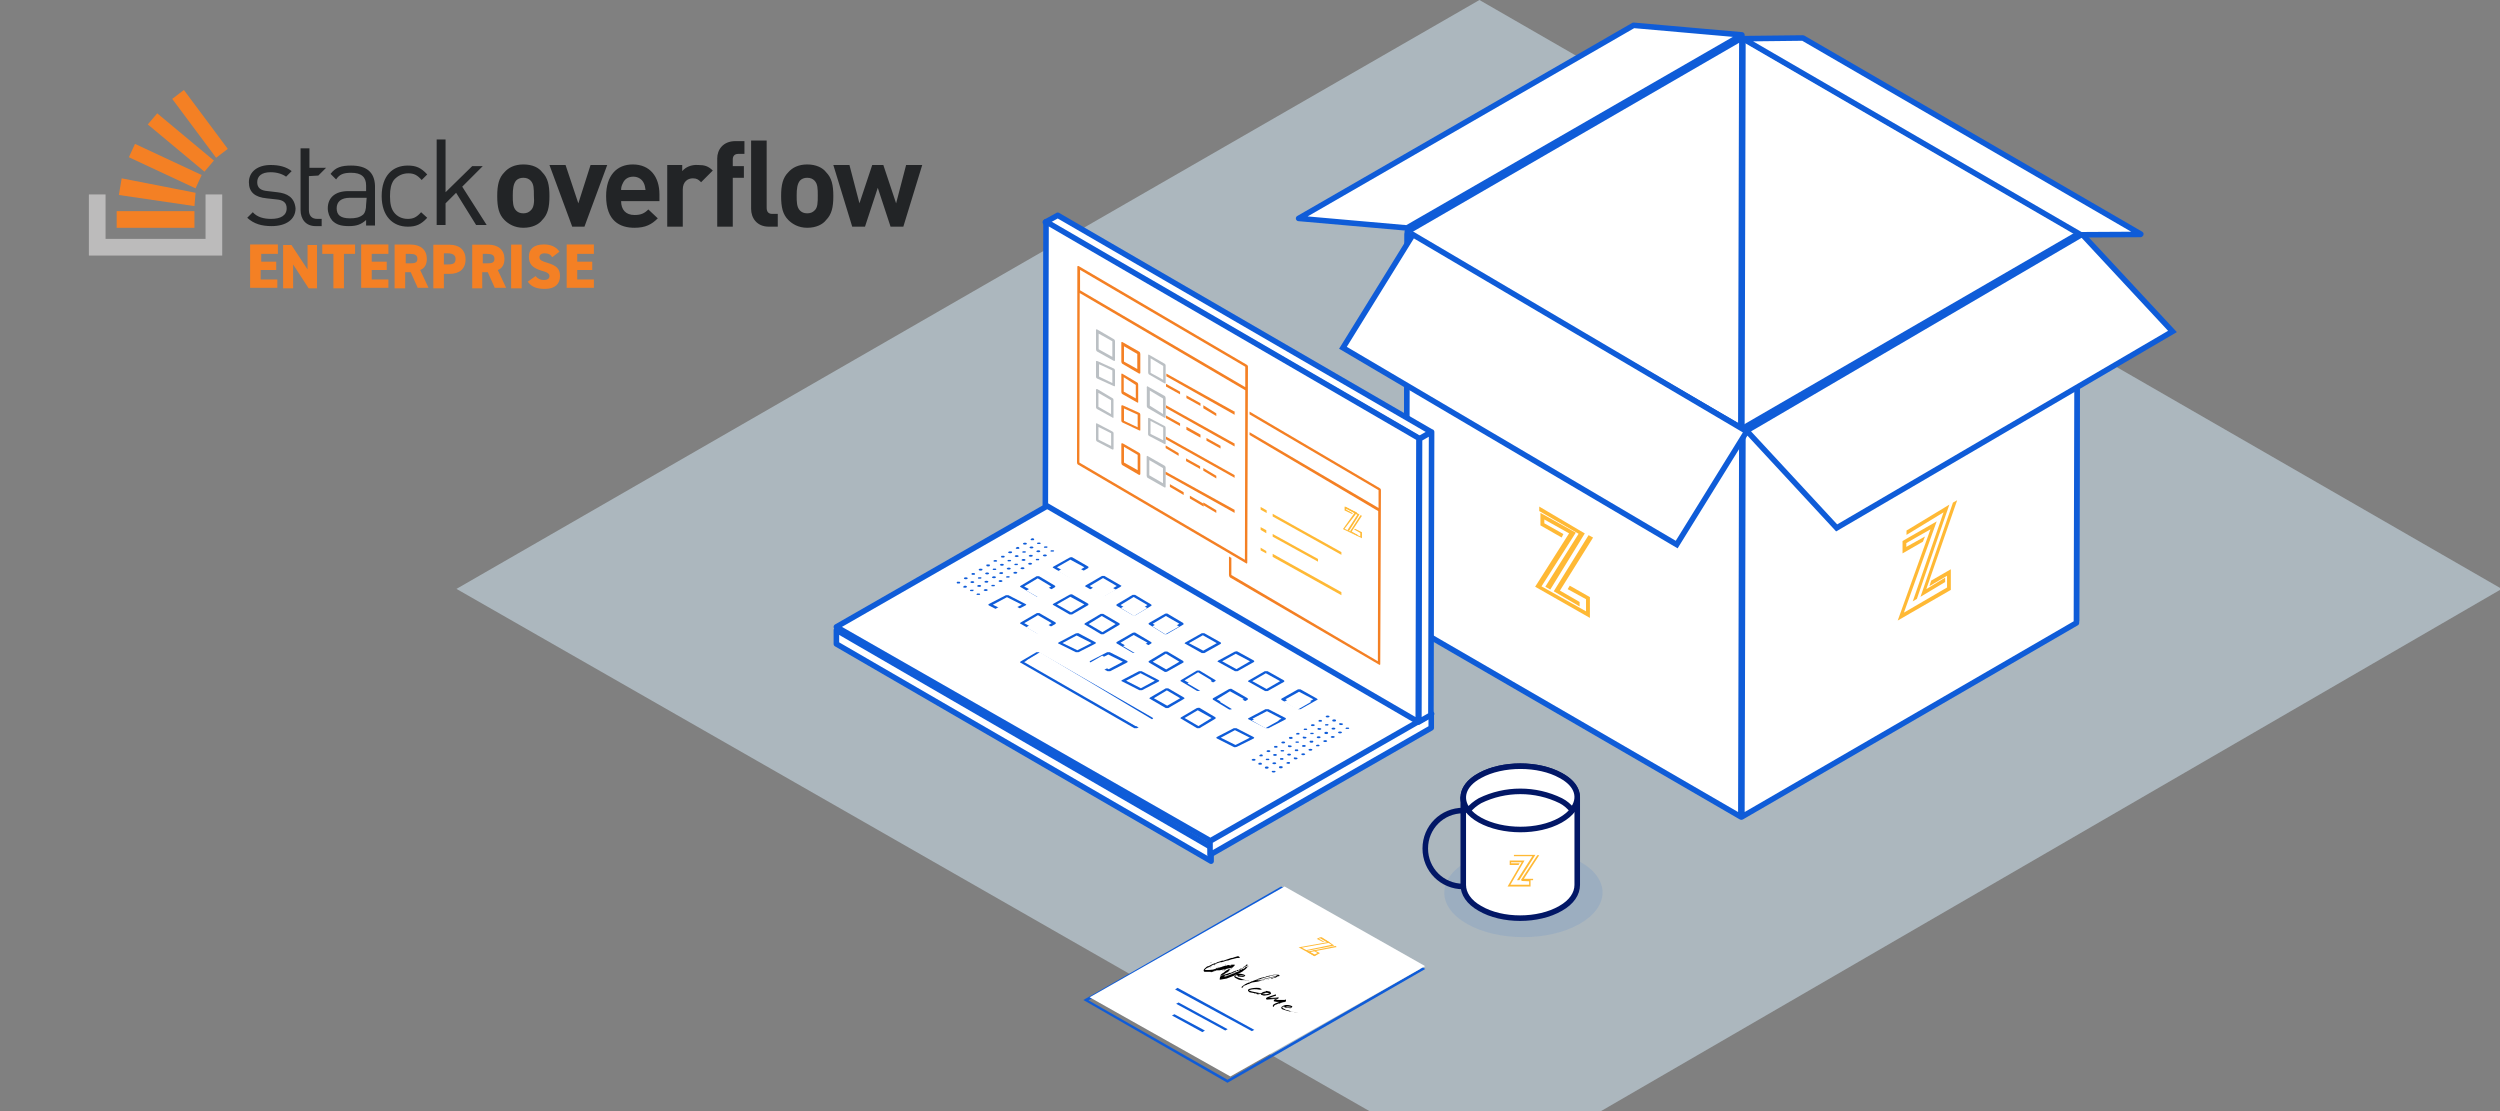 <svg xmlns="http://www.w3.org/2000/svg" width="450" height="200" viewBox="0 0 450 200">
  <rect x="0" y="0" width="450" height="200" fill="#808080" stroke="none"/>
  <g fill="none" fill-rule="evenodd">
    <g transform="translate(82.161)">
      <polygon fill="#D9EEFC" fill-rule="nonzero" points="368.151 106 185.318 212 0 106 184.137 0 368.151 106" opacity=".5"/>
      <path fill="#0F5CD8" fill-rule="nonzero" d="M182.024,155.007 C176.411,158.141 176.411,163.204 181.962,166.338 C187.513,169.472 196.556,169.472 202.107,166.338 C207.657,163.204 207.72,158.141 202.169,155.067 C196.618,151.993 187.637,151.933 182.024,155.007 Z" opacity=".1"/>
      <polygon fill="#FFF" fill-rule="nonzero" stroke="#0F5CD8" stroke-linecap="round" stroke-linejoin="round" points="291.785 41.751 291.6 111.699 231.376 76.787 231.561 6.839"/>
      <polygon fill="#FFF" fill-rule="nonzero" stroke="#0F5CD8" stroke-linecap="round" stroke-linejoin="round" points="231.376 6.839 231.19 76.828 170.968 111.699 171.154 41.71"/>
      <polygon fill="#FFF" fill-rule="nonzero" stroke="#0F5CD8" stroke-linejoin="round" points="231.376 77.084 231.191 147.032 170.968 112.12 171.153 42.172 231.376 77.084"/>
      <polygon fill="#FFF" fill-rule="nonzero" stroke="#0F5CD8" stroke-linejoin="round" points="291.785 42.172 291.598 112.12 231.376 147.032 231.563 77.084"/>
      <polygon fill="#FFF" fill-rule="nonzero" stroke="#0F5CD8" stroke-linecap="round" stroke-linejoin="round" points="231.376 6.278 171.089 41.032 151.591 39.313 211.879 4.559 231.376 6.278"/>
      <path fill="#FFF" fill-rule="nonzero" stroke="#0F5CD8" d="M308.882,59.664 L248.437,95.023 L232.24,77.531 L292.622,42.172 L308.882,59.664 Z M232.178,77.781 L219.642,98.022 L159.57,62.6 L172.168,42.235 L232.24,77.656 L232.178,77.781 Z"/>
      <path fill="#FFF" fill-rule="nonzero" stroke="#0F5CD8" stroke-linecap="round" stroke-linejoin="round" d="M303.121,42.198 L292.386,42.26 L231.578,6.963 L242.374,6.839 L303.183,42.136 L303.121,42.198 Z M135.835,152.516 L135.835,155.011 L68.387,115.91 L68.387,113.415 L135.835,152.516 Z"/>
      <path fill="#FFF" fill-rule="nonzero" stroke="#0F5CD8" stroke-linecap="round" stroke-linejoin="round" d="M175.465,128.549 L135.706,151.345 L68.387,112.839 L108.146,90.043 L175.527,128.488 L175.465,128.549 Z M175.465,128.549 L175.465,131.014 L135.644,153.871 L135.644,151.407 L175.465,128.549 Z"/>
      <path fill="#FFF" fill-rule="nonzero" stroke="#0F5CD8" stroke-linecap="round" stroke-linejoin="round" d="M173.356,78.995 L175.527,77.751 L175.403,128.692 L173.232,129.935 L173.356,78.995 Z M106,39.997 L108.233,38.753 L175.465,77.751 L173.294,78.995 L106,39.997 Z"/>
      <polygon fill="#FFF" fill-rule="nonzero" stroke="#0F5CD8" stroke-linecap="round" stroke-linejoin="round" points="173.247 78.944 173.124 129.935 106 90.884 106.124 39.892 173.247 78.882"/>
      <path fill="#F48024" fill-rule="nonzero" d="M122.892,63.296 C123.028,63.365 123.097,63.571 123.097,63.709 L123.097,67.15 C123.097,67.219 122.96,67.288 122.823,67.219 L119.883,65.498 C119.746,65.429 119.677,65.223 119.677,65.085 L119.677,61.713 C119.677,61.575 119.746,61.507 119.883,61.575 L122.892,63.296 Z M122.55,66.531 L122.55,63.709 L120.156,62.332 L120.156,65.085 L122.618,66.462 L122.55,66.531 Z"/>
      <path fill="#BBC0C4" fill-rule="nonzero" d="M127.404,65.428 C127.53,65.491 127.656,65.615 127.656,65.802 L127.656,68.921 C127.656,69.046 127.53,69.046 127.404,68.983 L124.695,67.424 C124.569,67.362 124.506,67.175 124.506,67.05 L124.506,63.931 C124.506,63.807 124.569,63.807 124.695,63.869 L127.404,65.428 Z M127.215,68.36 L127.215,65.865 L124.947,64.493 L124.947,67.112 L127.215,68.36 Z M118.079,71.665 C118.205,71.727 118.268,71.852 118.268,71.977 L118.268,75.095 C118.268,75.22 118.205,75.283 118.079,75.158 L115.37,73.661 C115.223,73.592 115.126,73.448 115.118,73.287 L115.118,70.168 C115.118,70.044 115.244,69.981 115.37,70.044 L118.079,71.665 Z M117.827,74.534 L117.827,72.039 L115.559,70.73 L115.559,73.224 L117.827,74.534 Z"/>
      <path fill="#F48024" fill-rule="nonzero" d="M122.892,74.302 C123.028,74.357 123.097,74.524 123.097,74.635 L123.097,77.413 C123.097,77.524 123.028,77.524 122.892,77.469 L119.951,76.08 C119.791,76.018 119.686,75.89 119.677,75.746 L119.677,73.079 C119.677,72.968 119.814,72.912 119.951,72.968 L122.892,74.302 Z M122.618,76.913 L122.618,74.635 L120.156,73.524 L120.156,75.746 L122.618,76.913 Z"/>
      <path fill="#BBC0C4" fill-rule="nonzero" d="M127.466,76.677 C127.593,76.734 127.656,76.905 127.656,77.02 L127.656,79.817 C127.656,79.932 127.593,79.989 127.466,79.932 L124.743,78.504 C124.595,78.441 124.498,78.309 124.49,78.162 L124.49,75.307 C124.49,75.249 124.616,75.192 124.743,75.249 L127.466,76.677 Z M127.213,79.361 L127.213,76.962 L124.933,75.763 L124.933,78.104 L127.213,79.246 L127.213,79.361 Z M118.031,77.648 C118.158,77.705 118.284,77.819 118.284,77.99 L118.284,80.788 C118.284,80.902 118.158,80.959 118.031,80.902 L115.308,79.475 C115.182,79.418 115.118,79.246 115.118,79.132 L115.118,76.277 C115.118,76.22 115.182,76.163 115.308,76.22 L118.031,77.648 Z M117.841,80.331 L117.841,77.99 L115.562,76.848 L115.562,79.132 L117.841,80.274 L117.841,80.331 Z"/>
      <path fill="#F48024" fill-rule="nonzero" d="M122.823,81.465 C122.96,81.534 123.097,81.672 123.097,81.878 L123.097,85.319 C123.097,85.457 122.96,85.526 122.823,85.457 L119.883,83.736 C119.746,83.667 119.677,83.461 119.677,83.323 L119.677,79.882 C119.677,79.813 119.814,79.745 119.951,79.813 L122.823,81.465 Z M122.618,84.769 L122.618,81.878 L120.156,80.433 L120.156,83.255 L122.618,84.631 L122.618,84.769 Z"/>
      <path fill="#BBC0C4" fill-rule="nonzero" d="M127.382,83.777 C127.519,83.846 127.656,83.982 127.656,84.187 L127.656,87.6 C127.656,87.737 127.519,87.805 127.451,87.737 L124.442,86.03 C124.305,85.962 124.237,85.757 124.237,85.62 L124.237,82.207 C124.237,82.071 124.373,82.002 124.51,82.139 L127.382,83.777 Z M127.177,86.986 L127.177,84.255 L124.715,82.822 L124.715,85.552 L127.177,86.986 Z"/>
      <path fill="#F48024" fill-rule="nonzero" d="M129.994,81.571 L129.994,82.057 L127.656,80.66 L127.656,80.174 L129.994,81.571 Z M136.774,91.897 L136.774,92.323 L134.436,90.926 L134.436,90.44 L136.774,91.837 L136.774,91.897 Z M136.774,85.641 L136.774,86.127 L134.436,84.73 L134.436,84.244 L136.774,85.641 Z M136.774,74.404 L136.774,74.89 L134.436,73.493 L134.436,72.946 L136.774,74.404 Z"/>
      <path fill="#F48024" fill-rule="nonzero" d="M142.228,65.639 C142.351,65.702 142.473,65.826 142.473,66.013 L142.351,101.252 C142.351,101.438 142.228,101.501 142.106,101.376 L111.882,83.632 C111.76,83.57 111.699,83.383 111.699,83.259 L111.76,48.02 C111.76,47.895 111.882,47.833 112.005,47.895 L142.228,65.639 Z M141.922,100.753 L141.984,70.246 L112.188,52.752 L112.127,83.259 L141.922,100.753 Z M141.984,69.686 L141.984,66.013 L112.25,48.58 L112.25,52.254 L141.984,69.686 Z"/>
      <path fill="#BBC0C4" fill-rule="nonzero" d="M118.332,66.337 C118.469,66.393 118.538,66.56 118.538,66.671 L118.538,69.448 C118.538,69.504 118.469,69.559 118.332,69.504 L115.392,68.171 C115.232,68.109 115.127,67.981 115.118,67.837 L115.118,65.06 C115.118,64.949 115.255,64.949 115.392,65.004 L118.332,66.337 Z M118.059,68.948 L118.059,66.671 L115.665,65.56 L115.665,67.782 L118.059,68.948 Z"/>
      <path fill="#F48024" fill-rule="nonzero" d="M130.899,88.596 L130.899,89.101 L128.419,87.65 L128.419,87.145 L130.899,88.596 Z M134.495,90.678 L134.495,91.183 L132.015,89.732 L132.015,89.227 L134.495,90.678 Z M122.529,68.849 C122.653,68.912 122.715,69.102 122.715,69.228 L122.715,72.382 C122.715,72.508 122.653,72.508 122.529,72.445 L119.863,70.931 C119.739,70.868 119.677,70.679 119.677,70.553 L119.677,67.398 C119.677,67.272 119.739,67.209 119.863,67.272 L122.529,68.849 Z M122.281,71.814 L122.281,69.291 L120.111,67.903 L120.111,70.49 L122.343,71.751 L122.281,71.814 Z"/>
      <path fill="#BBC0C4" fill-rule="nonzero" d="M127.452,71.255 C127.588,71.323 127.656,71.527 127.656,71.663 L127.656,75.063 C127.656,75.199 127.588,75.267 127.452,75.199 L124.536,73.499 C124.377,73.424 124.273,73.267 124.265,73.091 L124.265,69.759 C124.197,69.691 124.265,69.623 124.332,69.555 C124.4,69.487 124.468,69.555 124.536,69.623 L127.452,71.255 Z M127.181,74.519 L127.181,71.731 L124.807,70.303 L124.807,73.023 L127.181,74.519 Z"/>
      <path fill="#F48024" fill-rule="nonzero" d="M133.861,83.923 L133.861,84.414 L131.329,83.004 L131.329,82.513 L133.861,83.923 Z M130.252,76.198 L130.252,76.689 L127.719,75.279 L127.719,74.788 L130.252,76.198 Z M140.067,91.771 L140.067,92.323 L127.656,85.395 L127.656,84.904 L140.067,91.771 Z M133.925,78.222 L133.925,78.773 L131.392,77.363 L131.392,76.811 L133.925,78.222 Z M130.252,70.497 L130.252,70.987 L127.719,69.577 L127.719,69.087 L130.252,70.497 Z M140.067,85.517 L140.067,86.008 L127.719,79.08 L127.719,78.589 L140.067,85.517 Z M137.534,80.245 L137.534,80.735 L135.001,79.325 L135.001,78.835 L137.534,80.245 Z M133.925,72.581 L133.925,73.072 L131.392,71.662 L131.392,71.171 L133.925,72.581 Z M140.067,79.877 L140.067,80.367 L127.719,73.439 L127.719,72.949 L140.13,79.877 L140.067,79.877 Z M140.067,74.175 L140.067,74.666 L127.783,67.738 L127.783,67.247 L140.194,74.175 L140.067,74.175 Z"/>
      <path fill="#BBC0C4" fill-rule="nonzero" d="M118.264,61.011 C118.401,61.08 118.538,61.217 118.538,61.423 L118.538,64.854 C118.538,64.991 118.401,64.991 118.264,64.923 L115.323,63.276 C115.187,63.207 115.118,63.001 115.118,62.864 L115.118,59.433 C115.118,59.296 115.187,59.227 115.323,59.296 L118.264,61.011 Z M118.059,64.236 L118.059,61.423 L115.597,60.051 L115.597,62.864 L118.059,64.236 Z"/>
      <path fill="#FFB935" fill-rule="nonzero" d="M145.837,91.861 L145.837,92.353 L144.753,91.737 L144.753,91.244 L145.837,91.861 Z M145.773,95.434 L145.773,95.988 L144.753,95.372 L144.753,94.879 L145.773,95.434 Z M145.773,99.13 L145.773,99.623 L144.753,99.069 L144.753,98.576 L145.773,99.192 L145.773,99.13 Z M159.291,106.585 L159.291,107.14 L146.921,100.239 L146.921,99.685 L159.291,106.585 Z M155.082,100.609 L155.082,101.102 L146.921,96.604 L146.921,96.112 L155.082,100.609 Z M162.224,96.481 L160.821,95.68 L162.734,92.723 L162.989,92.846 L161.14,95.68 L162.224,96.296 L162.224,96.481 Z M160.375,95.434 L162.16,92.661 L159.992,91.429 L159.992,91.183 L162.543,92.6 L160.63,95.619 L160.375,95.434 Z M159.291,99.377 L159.291,99.87 L146.921,92.969 L146.921,92.477 L159.291,99.377 Z"/>
      <path fill="#F48024" fill-rule="nonzero" d="M166.162,87.85 C166.285,87.913 166.409,88.039 166.409,88.227 L166.285,119.527 C166.285,119.653 166.223,119.716 166.1,119.653 L139.239,103.94 C139.123,103.824 139.056,103.666 139.054,103.5 L139.054,100.169 L139.486,100.42 L139.486,103.5 L165.853,119.024 L165.915,91.998 L142.759,78.297 L142.759,77.794 L165.976,91.433 L165.976,88.227 L142.759,74.589 L142.759,74.086 L166.162,87.85 Z"/>
      <polygon fill="#FFB935" fill-rule="nonzero" points="161.577 95.299 161.726 95.172 162.989 95.805 162.989 96.882 159.57 95.235 161.651 92.323 160.165 91.563 160.165 91.753 161.354 92.386 161.205 92.513 159.867 91.879 159.867 91.183 162.097 92.259 159.867 95.172 162.692 96.565 162.692 95.932"/>
      <path fill="#FFF" fill-rule="nonzero" stroke="#021766" stroke-linecap="round" stroke-linejoin="round" d="M181.226,159.289 L181.226,143.613 L201.742,143.613 L201.742,159.289 C201.742,160.838 200.747,162.388 198.758,163.503 C194.717,165.857 188.189,165.857 184.21,163.503 C182.221,162.388 181.226,160.838 181.226,159.289 Z"/>
      <path fill="#FFF" fill-rule="nonzero" stroke="#021766" stroke-linecap="round" stroke-linejoin="round" d="M184.252,139.571 C180.217,141.78 180.217,145.423 184.252,147.632 C188.287,149.842 194.681,149.901 198.716,147.632 C202.751,145.363 202.751,141.78 198.716,139.571 C194.681,137.362 188.287,137.362 184.252,139.571 Z"/>
      <path stroke="#021766" stroke-linecap="round" stroke-linejoin="round" d="M181.226,145.892 C177.419,145.892 174.387,148.925 174.387,152.731 C174.387,156.538 177.419,159.57 181.226,159.57"/>
      <path fill="#FFF" fill-rule="nonzero" stroke="#021766" stroke-linecap="round" stroke-linejoin="round" d="M198.78,144.126 C194.22,141.884 188.792,141.884 184.232,144.126 C183.423,144.597 182.677,145.186 182.118,145.892 C180.439,143.773 181.123,141.241 184.232,139.592 C188.273,137.355 194.801,137.355 198.78,139.592 C201.889,141.241 202.511,143.714 200.832,145.834 C200.272,145.127 199.589,144.538 198.78,144.126 Z"/>
      <path fill="#FFB935" fill-rule="nonzero" d="M267.966,104.766 L263.524,107.431 L269.369,90.467 L270.129,90.043 L264.576,106.038 L267.966,103.978 L267.966,104.766 Z M262.121,108.28 L267.674,92.224 L261.011,96.283 L261.011,95.496 L268.726,90.831 L262.881,107.795 L262.18,108.219 L262.121,108.28 Z"/>
      <path fill="#FFB935" fill-rule="nonzero" d="M265.139,105.501 L265.45,104.509 L268.989,102.464 L268.989,106.183 L259.426,111.699 L265.325,95.274 L260.978,97.753 L260.978,98.435 L264.332,96.575 L263.959,97.505 L260.295,99.612 L260.295,97.381 L266.443,93.848 L260.544,110.273 L268.306,105.749 L268.306,103.641 L265.139,105.501 Z M202.169,109.158 L197.511,106.43 L203.784,96.327 L204.591,96.761 L198.629,106.306 L202.169,108.352 L202.169,109.158 Z M196.021,105.563 L201.983,96.079 L194.903,91.989 L194.903,91.183 L203.101,96.017 L196.89,106.121 L196.021,105.625 L196.021,105.563 Z"/>
      <path fill="#FFB935" fill-rule="nonzero" d="M200.015,106.047 L200.397,105.423 L204.022,107.481 L204.022,111.224 L194.165,105.61 L200.27,96.003 L195.818,93.508 L195.818,94.194 L199.252,96.128 L198.934,96.752 L195.118,94.568 L195.118,92.323 L201.478,95.878 L195.309,105.547 L203.322,110.039 L203.322,107.856 L200.015,106.047 Z M191.684,158.572 L191.812,158.322 L193.338,158.322 L193.338,159.57 L189.204,159.57 L191.748,155.203 L189.84,155.203 L189.84,155.39 L191.366,155.39 L191.176,155.702 L189.586,155.702 L189.586,154.891 L192.257,154.891 L189.713,159.258 L193.083,159.258 L193.083,158.634 L191.684,158.572 Z"/>
      <path fill="#FFB935" fill-rule="nonzero" d="M190.897,158.43 L193.66,154.117 L190.344,154.117 L190.344,153.871 L194.212,153.871 L191.311,158.43 L190.897,158.43 Z M193.798,158.43 L191.587,158.43 L194.558,153.933 L194.903,153.933 L192.14,158.184 L193.798,158.184 L193.798,158.43 Z"/>
      <path fill="#0F5CD8" fill-rule="nonzero" d="M148.443,159.57 L174.387,174.415 L138.783,194.903 L112.839,179.997 L148.443,159.57 Z M138.783,194.351 L173.458,174.415 L148.443,160.061 L113.768,180.058 L138.783,194.351 Z"/>
      <polygon fill="#FFF" fill-rule="nonzero" points="174.387 173.883 139.305 193.763 113.978 179.511 149.061 159.57 174.325 173.883 174.387 173.883"/>
      <path fill="#FFB935" fill-rule="nonzero" d="M152.731,171.055 L157.53,170.069 L155.551,168.82 L155.731,168.688 L158.01,170.201 L152.911,171.187 L152.731,171.055 Z M154.411,172.108 L153.091,171.318 L158.25,170.266 L158.43,170.464 L153.631,171.384 L154.651,172.042 L154.411,172.108 Z"/>
      <polygon fill="#FFB935" fill-rule="nonzero" points="154.089 171.008 154.345 171.008 155.433 171.558 154.473 172.108 151.591 170.52 156.714 169.604 155.433 168.871 155.241 168.993 156.266 169.543 155.946 169.543 154.857 168.993 155.497 168.688 157.29 169.665 152.168 170.581 154.473 171.802 154.985 171.558"/>
      <path fill="#000" fill-rule="nonzero" d="M142.035,174.387 L141.801,174.499 L142.035,174.387 Z M141.392,174.723 L141.333,174.723 L141.392,174.723 Z M147.938,175.732 L147.821,175.732 L147.763,175.788 L147.588,175.901 C147.412,176.013 147.237,176.069 147.003,176.069 L146.769,176.069 L146.535,176.181 L145.366,176.405 C144.66,176.614 143.937,176.764 143.204,176.854 L142.795,177.022 C142.678,177.022 142.795,177.078 142.678,177.134 L142.444,177.134 L142.444,177.19 L142.327,177.19 L142.21,177.302 L142.093,177.302 L142.035,177.358 L141.918,177.358 L141.918,177.414 L141.801,177.414 L141.684,177.47 L141.684,177.526 L141.626,177.582 L141.567,177.694 C141.45,177.694 141.567,177.75 141.45,177.806 L141.333,177.806 L141.333,177.638 C141.684,177.302 142.152,177.022 142.619,176.854 L142.736,176.854 L143.145,176.629 L143.204,176.629 L143.964,176.349 L144.022,176.349 L144.197,176.237 L144.49,176.125 L144.548,176.125 L144.84,176.013 L145.016,175.957 L145.133,175.957 C145.191,175.957 145.308,175.845 145.425,175.901 L145.6,175.845 L145.834,175.732 L147.12,175.452 L147.997,175.452 C148.114,175.508 148.172,175.62 148.172,175.676 L147.938,175.732 Z M146.886,176.069 L147.88,175.676 L147.588,175.788 L147.471,175.788 L147.237,175.845 L146.243,176.069 L145.25,176.293 L144.607,176.405 L145.659,176.125 L147.354,175.732 L147.821,175.508 L147.237,175.508 L146.711,175.62 L146.769,175.62 L146.652,175.62 L146.419,175.676 L146.419,175.732 L145.834,175.845 L145.892,175.845 L145.016,176.125 L144.548,176.293 L144.431,176.293 L144.197,176.349 L143.964,176.461 L144.548,176.349 L144.256,176.405 L144.256,176.461 L145.016,176.461 L145.483,176.349 L145.717,176.349 L145.834,176.293 L146.068,176.293 C146.126,176.293 146.243,176.293 146.36,176.181 L146.945,176.181 L146.886,176.069 Z M143.671,176.573 L143.905,176.461 L143.671,176.573 L143.438,176.685 L143.671,176.573 Z M145.133,176.013 L145.016,176.125 L145.133,176.069 L145.25,176.069 L145.074,176.069 L145.133,176.013 Z M144.373,176.293 L144.139,176.405 L144.373,176.293 Z M143.204,176.741 L143.379,176.629 L143.262,176.685 L143.204,176.741 Z M144.139,176.405 L144.022,176.461 L144.139,176.405 Z M144.84,176.181 L144.957,176.125 L144.84,176.125 L144.84,176.181 Z M145.717,175.845 L145.659,175.845 L145.717,175.845 Z M141.626,177.358 L141.742,177.358 L141.626,177.358 Z M144.548,176.181 L144.49,176.181 L144.548,176.181 Z M145.483,175.901 L145.366,175.901 L145.483,175.901 Z M143.379,176.573 L143.438,176.573 L143.379,176.573 Z M144.373,176.349 L144.373,176.405 L144.373,176.349 Z M142.093,177.134 L142.152,177.134 L142.093,177.134 Z M146.652,175.564 L146.594,175.564 L146.652,175.564 Z"/>
      <path fill="#0F5CD8" fill-rule="nonzero" d="M138.819,185.257 L138.383,185.492 L129.543,180.681 L129.979,180.446 L138.819,185.257 Z M134.648,185.55 L134.274,185.785 L128.796,182.793 L129.231,182.558 L134.71,185.492 L134.648,185.55 Z M143.613,185.374 L143.177,185.609 L129.356,178.1 L129.792,177.806 L143.613,185.374 Z"/>
      <path fill="#000" fill-rule="nonzero" d="M147.057,180.161 L147.12,180.161 L147.057,180.161 Z M148.672,181.421 C149.542,181.988 150.598,182.051 151.591,182.366 L150.784,182.177 L150.908,182.177 L150.287,182.051 L149.852,182.051 L149.79,181.988 L149.666,181.988 L148.672,181.673 C148.175,181.358 148.672,181.043 149.169,180.917 C149.604,180.854 150.039,180.917 150.411,181.106 C150.536,181.295 150.287,181.421 150.101,181.484 L149.169,181.358 C149.045,181.358 148.983,181.232 149.045,181.169 L148.672,181.232 L148.672,181.421 Z M149.604,181.862 C149.44,181.793 149.275,181.73 149.107,181.673 L149.169,181.736 L149.604,181.862 Z M149.418,181.232 L149.231,181.232 C149.604,181.358 149.977,181.358 150.349,181.295 C150.039,181.169 149.728,181.169 149.418,181.169 L149.418,181.232 Z M145.753,178.901 L145.567,178.901 L145.567,178.964 L145.381,178.964 L144.759,178.901 L144.263,178.838 L144.014,178.838 L144.511,178.838 L144.263,178.838 L144.573,178.964 L144.076,178.964 L144.076,178.901 L143.952,178.838 L143.331,178.712 L142.958,178.649 L142.71,178.586 L142.586,178.46 C142.399,178.334 142.461,178.145 142.648,178.019 C143.269,177.83 143.89,177.767 144.511,177.83 L144.759,177.956 L144.822,177.956 L144.946,178.145 L144.511,178.145 L144.573,178.145 C143.952,178.019 143.331,178.019 142.71,178.208 L142.71,178.334 L142.834,178.334 L143.145,178.46 C144.014,178.649 144.884,178.838 145.753,178.901 Z M143.331,178.712 L143.828,178.838 L143.331,178.712 Z M144.635,178.838 L144.946,178.838 L144.822,178.838 C144.822,178.901 144.697,178.838 144.697,178.838 L144.635,178.838 Z M143.579,178.838 L143.766,178.901 L143.579,178.901 L143.579,178.838 Z"/>
      <path fill="#000" fill-rule="nonzero" d="M146.651,178.826 C146.403,179.15 145.784,179.15 145.351,179.215 L144.918,179.085 L144.794,179.02 C144.794,178.761 145.103,178.566 145.413,178.501 L145.66,178.501 L145.66,178.372 L145.846,178.372 L146.465,178.501 L146.651,178.826 Z M145.165,178.956 C145.599,179.02 146.032,178.956 146.403,178.761 L146.217,178.761 C145.846,178.631 145.413,178.696 145.042,178.891 L145.165,178.956 Z M149.312,180.253 L149.002,180.383 L148.879,180.383 L148.631,180.447 L148.445,180.512 L148.322,180.512 L148.26,180.642 L147.95,180.642 L147.517,180.837 L147.393,180.837 C147.393,180.966 147.208,180.966 147.146,181.031 L147.146,181.096 C147.146,181.161 147.084,181.161 147.146,181.226 L147.022,181.226 C146.898,181.161 146.96,181.031 146.96,180.966 C147.084,180.642 147.765,180.512 148.136,180.318 C147.826,180.383 147.517,180.318 147.208,180.253 L147.084,180.188 L147.146,180.058 C147.146,179.928 147.331,179.864 147.517,179.799 L145.846,179.928 C145.413,179.604 146.217,179.41 146.589,179.28 L147.393,179.02 L147.517,179.02 L147.517,179.215 L146.279,179.604 L146.898,179.604 L147.517,179.539 L148.012,179.539 L148.012,179.669 L147.888,179.734 L147.703,179.864 L147.393,179.993 L149.064,179.993 L149.188,179.928 L149.312,179.928 L149.312,180.253 Z M147.641,179.604 L147.765,179.604 L147.269,179.604 L146.465,179.669 L147.703,179.669 L147.641,179.604 Z M148.755,180.123 L148.94,180.123 L147.765,180.123 L148.569,180.123 L148.569,179.993 L148.755,179.993 L148.755,180.123 Z M147.517,180.058 L147.641,180.058 L147.455,180.058 L147.517,180.058 Z M148.383,180.188 L148.26,180.188 L148.383,180.188 Z M140.214,175.777 C141.081,176.166 141.947,176.426 142.875,176.62 L142.38,176.555 L142.504,176.555 L141.885,176.426 L141.204,176.426 C140.833,176.361 140.524,176.231 140.214,176.037 C139.719,175.712 140.214,175.388 140.709,175.258 C141.143,175.258 141.576,175.323 141.947,175.518 C142.071,175.647 141.823,175.777 141.576,175.842 L140.709,175.777 C140.586,175.647 140.524,175.582 140.586,175.518 L140.214,175.582 L140.214,175.777 Z M141.143,176.231 C140.98,176.161 140.814,176.096 140.647,176.037 L140.709,176.037 L141.143,176.231 Z M140.957,175.582 L140.771,175.582 C141.143,175.712 141.514,175.712 141.885,175.582 L140.957,175.582 Z M139.657,175.064 L139.533,175.064 L139.657,175.064 Z M140.09,174.869 L140.214,174.869 L140.09,174.869 Z M141.266,174.026 L141.328,174.026 L141.266,174.026 Z M137.862,173.766 L137.801,173.766 L137.862,173.766 Z M137.491,173.831 L137.553,173.831 L137.491,173.831 Z M136.687,174.091 L136.625,174.091 L136.687,174.091 Z M136.748,174.091 L136.687,174.091 L136.748,174.091 Z M136.872,174.091 L136.748,174.091 L136.872,174.091 Z M136.996,173.961 L136.872,173.961 L136.996,173.961 L137.12,173.896 L137.058,173.896 L136.996,173.961 Z M136.501,174.091 L136.625,174.091 L136.501,174.091 Z M137.305,173.896 L137.367,173.896 L137.305,173.896 Z M135.634,173.377 L136.006,173.247 C135.882,173.247 135.758,173.247 135.634,173.377 Z M138.543,173.572 L138.481,173.572 L138.543,173.572 Z M138.481,173.572 L138.419,173.572 L138.791,173.572 L138.481,173.572 Z M138.419,173.572 L138.481,173.637 L138.234,173.637 L138.358,173.637 L138.419,173.572 Z M138.915,173.572 L138.791,173.572 L138.915,173.572 Z M139.781,175.064 L139.781,174.999 L139.781,175.064 Z M136.872,174.091 L136.81,174.091 L136.872,174.091 Z M136.563,174.22 L136.439,174.22 L136.563,174.22 Z M138.11,174.609 L137.801,174.804 L137.924,174.674 L138.048,174.674 C138.172,174.674 138.172,174.48 138.296,174.48 L138.667,174.285 C138.667,174.285 138.481,174.285 138.481,174.415 C138.481,174.545 138.419,174.48 138.358,174.545 L138.234,174.609 L138.172,174.739 L138.11,174.609 Z M140.895,174.22 L140.957,174.22 L140.895,174.22 Z M142.442,176.62 L142.504,176.62 L142.442,176.62 Z"/>
      <path fill="#000" fill-rule="nonzero" d="M141.642,174.728 C141.582,174.856 141.343,174.92 141.283,174.984 L140.804,175.239 L140.325,175.431 L140.265,175.431 C140.145,175.431 140.026,175.623 139.966,175.623 L138.649,176.134 L137.571,176.326 L137.392,176.326 L137.392,176.198 C137.392,176.006 137.451,175.814 137.571,175.687 L137.751,175.495 L137.93,175.431 L138.05,175.303 L137.871,175.495 C137.871,175.495 137.631,175.623 137.691,175.687 L137.631,175.687 L137.99,175.495 L138.349,175.239 L138.649,175.048 C138.709,175.048 138.888,174.984 138.828,174.92 C138.948,174.92 138.948,174.792 139.008,174.856 L139.008,174.728 L139.307,174.536 L139.188,174.536 L139.188,174.6 L138.888,174.6 L138.888,174.728 C139.068,174.536 139.247,174.472 139.487,174.344 L139.726,174.153 L137.332,174.664 L136.793,174.664 L136.194,174.92 L134.638,174.92 C134.518,174.856 134.458,174.728 134.518,174.6 C134.518,174.408 134.937,174.153 135.117,173.961 L135.416,173.897 L136.015,173.578 L136.194,173.514 L136.314,173.45 L136.494,173.386 L136.613,173.386 L136.973,173.194 L137.392,173.066 L137.751,172.938 C137.871,172.938 137.93,172.874 137.99,172.938 L139.487,172.427 L139.667,172.427 L140.026,172.299 L140.684,172.108 C140.864,172.171 141.043,172.299 140.984,172.427 L140.684,172.427 C140.325,172.427 139.906,172.619 139.487,172.683 L138.948,172.874 L138.529,172.938 L138.17,173.066 L137.751,173.194 L137.511,173.194 L137.092,173.322 L136.793,173.45 L136.673,173.45 C136.613,173.578 136.494,173.641 136.374,173.641 L136.254,173.641 L135.656,173.961 L135.476,174.089 C135.177,174.153 134.877,174.344 134.698,174.6 L135.476,174.6 L136.075,174.536 L136.134,174.536 L136.973,174.281 L137.032,174.281 L137.631,174.089 L137.751,174.089 L137.451,174.089 L137.511,174.089 L137.451,174.089 L137.032,174.217 L136.853,174.217 L136.673,174.344 L136.613,174.344 L137.032,174.344 L136.973,174.344 L137.032,174.281 L137.092,174.281 C137.212,174.281 137.272,174.153 137.332,174.217 C137.392,174.281 137.451,174.153 137.571,174.089 L137.631,174.089 L137.99,173.961 L138.11,173.897 L138.17,173.897 L138.589,173.769 L139.487,173.769 L139.427,173.705 L138.769,173.705 L139.008,173.705 L138.769,173.705 L138.529,173.833 L138.11,173.897 L138.349,173.897 L138.11,173.897 L138.05,173.961 L137.691,174.089 L137.751,174.025 L138.349,173.833 L138.649,173.833 L139.547,173.641 L140.086,173.641 L140.086,173.769 L139.906,173.961 L139.307,174.408 L139.068,174.408 L138.769,174.6 L138.649,174.664 C138.529,174.664 138.469,174.792 138.349,174.856 L138.05,175.111 L137.99,175.111 C137.751,175.303 137.511,175.431 137.511,175.623 L137.631,175.623 C137.843,175.617 138.05,175.55 138.23,175.431 L138.469,175.367 L138.649,175.303 L138.888,175.239 L139.128,175.111 L139.367,175.111 L139.487,175.048 L139.547,175.048 L139.786,174.92 L139.906,174.856 C139.906,174.792 140.026,174.856 140.026,174.856 L140.205,174.728 L140.445,174.728 L140.564,174.6 L140.744,174.6 L140.864,174.536 L140.924,174.472 L141.043,174.472 L141.043,174.408 L141.163,174.344 L141.283,174.344 L141.223,174.344 L141.283,174.344 L141.403,174.281 L141.522,174.217 L141.642,174.153 L141.702,174.025 L141.522,174.153 L141.822,173.961 L141.882,173.961 L142.001,173.833 C142.001,173.833 142.241,173.705 142.241,173.578 L142.301,173.578 L142.42,173.705 C142.42,173.833 142.121,173.897 142.061,173.961 L141.822,174.089 L141.702,174.217 L141.522,174.217 L141.522,174.281 L140.924,174.6 L140.864,174.6 L140.624,174.792 L140.385,174.792 C140.385,174.792 140.325,174.92 140.205,174.856 L140.205,174.984 C139.966,174.984 139.786,175.111 139.607,175.175 L138.709,175.559 L138.469,175.559 C138.349,175.559 138.23,175.687 138.17,175.751 L138.409,175.751 L138.349,175.751 L138.529,175.751 L138.948,175.559 L139.068,175.559 L139.128,175.495 L139.188,175.495 L139.367,175.431 L139.247,175.431 L139.427,175.367 L139.547,175.367 L139.726,175.239 L139.846,175.239 L139.966,175.175 L140.086,175.175 L140.325,174.984 L140.505,174.984 L140.684,174.856 L140.505,174.856 L140.744,174.856 L140.624,174.856 L140.744,174.856 L140.924,174.792 L140.804,174.792 L140.924,174.664 L140.984,174.664 L141.163,174.536 L141.343,174.536 L141.462,174.408 L141.403,174.408 L141.522,174.408 L141.642,174.281 L141.462,174.408 L141.642,174.408 L141.822,174.281 L141.882,174.281 L142.001,174.153 L141.941,174.217 L141.941,174.153 L142.181,174.025 L142.241,174.025 L142.42,173.961 L142.48,173.961 L142.48,173.833 C142.54,173.833 142.6,173.961 142.48,173.961 L142.301,174.153 C142.121,174.408 141.882,174.6 141.642,174.728 Z M136.434,174.728 L136.434,174.792 L136.554,174.792 L136.554,174.728 L136.434,174.728 L136.494,174.728 L136.434,174.728 L136.494,174.728 L136.434,174.728 L136.374,174.792 L136.254,174.792 L136.254,174.856 L136.494,174.856 L136.434,174.728 Z M139.786,174.025 L139.966,174.025 L139.547,174.025 L139.786,174.025 Z M137.631,173.322 L137.212,173.45 L137.631,173.322 Z M135.955,174.92 L136.015,174.92 L135.835,174.92 C135.835,174.92 135.715,174.92 135.775,174.984 L135.955,174.984 L135.955,174.92 Z M136.673,173.641 C136.554,173.641 136.434,173.641 136.314,173.769 L136.673,173.641 Z M137.032,173.514 L136.733,173.641 L137.032,173.514 Z M135.895,173.961 C135.895,173.961 135.715,173.961 135.715,174.089 C135.715,174.217 135.895,174.025 135.895,173.961 Z M134.937,174.536 L135.177,174.408 L134.937,174.536 Z M138.23,173.13 L138.05,173.13 L138.23,173.13 Z M135.356,174.217 L135.596,174.089 L135.356,174.217 Z M135.656,174.984 L135.536,174.984 L135.656,174.984 Z M140.804,174.92 L140.864,174.984 L140.924,174.92 L140.804,174.92 Z M135.476,174.089 L135.656,174.089 L135.476,174.089 Z M137.092,173.386 L137.032,173.386 L137.092,173.386 Z M136.194,173.769 L136.314,173.769 L136.194,173.769 Z M137.99,173.13 L137.811,173.13 L137.93,173.13 L137.99,173.13 Z M139.128,174.728 L139.068,174.728 L138.948,174.856 L139.068,174.792 L139.128,174.728 Z M137.332,173.386 L137.212,173.386 L137.332,173.386 Z M139.547,174.025 L139.487,174.025 L139.547,174.025 Z M139.307,174.472 L139.427,174.472 L139.307,174.472 Z M136.554,174.728 L136.494,174.792 L136.554,174.792 L136.554,174.728 Z M138.649,172.938 L138.589,172.938 L138.649,172.938 Z M136.554,173.705 C136.554,173.705 136.494,173.705 136.554,173.705 Z M134.997,174.344 L135.057,174.344 L134.997,174.344 Z M135.356,174.217 L135.236,174.281 L135.356,174.217 Z M145.833,176.645 L145.892,176.645 L145.833,176.645 Z M145.234,178.882 L145.174,178.882 L145.473,178.946 L145.234,178.946 L145.234,178.882 Z"/>
      <path fill="#FFF" fill-rule="nonzero" d="M118.538,111.883 L116.245,113.15 L113.831,111.883 L116.245,110.559 L118.538,111.883 Z M112.986,114.934 L110.633,116.258 L108.28,114.992 L110.633,113.668 L112.986,114.992 L112.986,114.934 Z"/>
      <path fill="#0F5CD8" fill-rule="nonzero" d="M120.817,119.108 L120.75,119.225 L117.666,120.817 L117.197,120.817 L114.046,119.225 L113.978,119.108 L114.046,118.99 L117.13,117.398 L117.599,117.398 L120.75,118.99 L120.817,119.108 Z M117.398,120.463 L119.946,119.108 L117.331,117.811 L114.783,119.108 L117.398,120.463 Z"/>
      <polygon fill="#FFF" fill-rule="nonzero" points="124.237 121.932 121.957 123.097 119.677 121.932 121.957 120.817"/>
      <path fill="#0F5CD8" fill-rule="nonzero" d="M126.516,122.527 L126.45,122.645 L123.396,124.237 L122.931,124.237 L119.81,122.645 C119.737,122.645 119.677,122.592 119.677,122.527 L119.81,122.409 L122.864,120.817 L123.329,120.817 L126.383,122.409 L126.516,122.527 Z M123.196,123.883 L125.719,122.527 L123.13,121.171 L120.541,122.527 L123.196,123.883 Z"/>
      <polygon fill="#FFF" fill-rule="nonzero" points="129.935 125.402 127.597 126.516 125.376 125.402 127.597 124.237"/>
      <path fill="#0F5CD8" fill-rule="nonzero" d="M131.075,125.678 L130.952,125.801 L128.118,127.457 L127.687,127.457 L124.853,125.801 C124.785,125.801 124.729,125.746 124.729,125.678 L124.853,125.555 L127.687,123.899 L128.118,123.899 L130.952,125.555 L131.075,125.678 Z M127.933,127.027 L130.274,125.678 L127.872,124.267 L125.53,125.678 L127.933,127.027 Z M125.407,129.297 L125.284,129.419 L122.511,131.075 L122.019,131.075 L101.564,119.299 C101.496,119.299 101.441,119.244 101.441,119.177 L101.564,119.054 L104.398,117.398 L104.829,117.398 L125.284,129.174 L125.407,129.297 Z M122.265,130.707 L124.668,129.297 L104.645,117.766 L102.18,119.177 L122.265,130.707 Z"/>
      <polygon fill="#FFF" fill-rule="nonzero" points="125.376 129.584 122.99 131.075 102.581 118.889 105.03 117.398"/>
      <path fill="#0F5CD8" fill-rule="nonzero" d="M115.118,115.747 L114.984,115.865 L111.967,117.398 L111.498,117.398 L108.414,115.865 C108.34,115.865 108.28,115.812 108.28,115.747 L108.414,115.629 L111.431,114.037 L111.699,113.978 L111.967,113.978 L115.051,115.629 L115.118,115.747 Z M111.766,117.044 L114.314,115.747 L111.632,114.391 L109.084,115.747 L111.766,117.044 Z"/>
      <polygon fill="#FFF" fill-rule="nonzero" points="129.935 118.563 127.597 119.677 125.376 118.563 127.597 117.398"/>
      <path fill="#0F5CD8" fill-rule="nonzero" d="M149.312,129.366 L149.245,129.483 L146.161,131.075 L145.691,131.075 L142.607,129.483 C142.533,129.483 142.473,129.431 142.473,129.366 L142.607,129.248 L145.624,127.656 L146.161,127.656 L149.245,129.248 L149.312,129.366 Z M145.96,130.663 L148.507,129.366 L145.892,128.01 L143.278,129.366 L145.96,130.663 Z"/>
      <polygon fill="#FFF" fill-rule="nonzero" points="141.333 132.19 138.995 133.355 136.774 132.24 138.995 131.075 141.333 132.24 141.333 132.19"/>
      <path fill="#0F5CD8" fill-rule="nonzero" d="M143.613,132.726 L143.546,132.903 L140.462,134.436 L140.194,134.495 L139.992,134.495 L136.841,132.903 L136.774,132.785 L136.841,132.667 L139.925,131.075 L140.395,131.075 L143.479,132.667 L143.613,132.785 L143.613,132.726 Z M140.261,134.082 L142.808,132.785 L140.127,131.429 L137.579,132.785 L140.194,134.082 L140.261,134.082 Z"/>
      <polygon fill="#FFF" fill-rule="nonzero" points="135.634 128.77 133.355 129.935 131.075 128.77 133.355 127.656"/>
      <path fill="#0F5CD8" fill-rule="nonzero" d="M136.674,129.239 L136.611,129.366 L133.743,131.075 L133.306,131.075 L130.438,129.366 C130.369,129.366 130.313,129.309 130.313,129.239 L130.438,129.112 L133.244,127.466 L133.493,127.403 L133.743,127.403 L136.611,129.112 L136.674,129.239 Z M133.556,130.695 L135.925,129.239 L133.431,127.846 L131.061,129.239 L133.556,130.695 Z M142.473,125.82 L142.411,125.946 L139.542,127.656 L139.293,127.719 L139.106,127.719 L136.175,125.946 L136.112,125.82 L136.175,125.693 L139.043,124.047 L139.293,123.983 L139.48,123.983 L142.411,125.693 L142.473,125.82 Z M139.355,127.276 L141.725,125.82 L139.23,124.427 L136.861,125.883 L139.355,127.276 Z M136.674,122.464 L136.611,122.59 L133.743,124.363 L133.306,124.363 L130.438,122.654 C130.369,122.654 130.313,122.597 130.313,122.527 L130.438,122.4 L133.306,120.691 L133.743,120.691 L136.674,122.464 L136.674,122.527 L136.674,122.464 Z M133.556,123.92 L135.925,122.464 L133.493,121.007 L131.061,122.464 L133.556,123.92 Z M130.874,119.108 L130.874,119.234 L127.943,120.881 L127.756,120.944 L127.507,120.944 L124.638,119.234 L124.576,119.108 L124.638,118.981 L127.507,117.271 L127.943,117.271 L130.812,118.981 L130.874,119.108 Z M127.756,120.501 L130.126,119.108 L127.694,117.651 L125.324,119.108 L127.756,120.501 Z M125.137,108.913 L125.075,109.039 L122.206,110.749 L121.77,110.749 L118.839,109.039 L118.777,108.913 L118.839,108.786 L121.708,107.076 L122.144,107.076 L125.013,108.786 L125.137,108.913 Z M122.019,110.369 L124.389,108.913 L121.895,107.456 L119.525,108.913 L122.019,110.369 Z M130.874,112.332 L130.874,112.395 L127.943,114.105 L127.756,114.168 L127.507,114.168 L124.638,112.395 L124.576,112.269 L124.638,112.142 L127.507,110.496 L127.694,110.432 L127.943,110.432 L130.812,112.142 L130.874,112.269 L130.874,112.332 Z M127.756,113.725 L130.126,112.269 L127.694,110.876 L125.324,112.269 L127.756,113.725 Z M119.4,112.332 L119.338,112.459 L116.469,114.168 L116.033,114.168 L113.164,112.459 C113.095,112.459 113.04,112.402 113.04,112.332 L113.102,112.205 L115.971,110.496 L116.407,110.496 L119.338,112.205 L119.4,112.332 Z M116.282,113.789 L118.652,112.332 L116.158,110.876 L113.788,112.332 L116.282,113.789 Z M125.137,115.688 L125.075,115.815 L122.206,117.524 L121.77,117.524 L118.839,115.815 L118.777,115.688 L118.839,115.562 L121.708,113.915 L121.957,113.852 L122.144,113.852 L125.013,115.562 L125.137,115.688 Z M122.019,117.145 L124.389,115.688 L121.895,114.295 L119.525,115.688 L122.019,117.145 Z M107.801,105.557 L107.739,105.683 L104.871,107.393 L104.434,107.393 L101.566,105.683 C101.497,105.683 101.441,105.627 101.441,105.557 L101.566,105.43 L104.434,103.72 L104.871,103.72 L107.739,105.43 L107.801,105.557 Z M104.684,106.95 L107.053,105.557 L104.621,104.1 L102.189,105.557 L104.684,106.95 Z"/>
      <polygon fill="#FFF" fill-rule="nonzero" points="112.839 109.394 110.559 110.559 108.28 109.394 110.559 108.28"/>
      <path fill="#0F5CD8" fill-rule="nonzero" d="M107.9,112.167 L107.836,112.292 L104.924,113.978 L104.48,113.978 L101.568,112.292 C101.498,112.292 101.441,112.236 101.441,112.167 L101.568,112.042 L104.48,110.356 L104.924,110.356 L107.836,112.042 L107.9,112.167 Z M104.734,113.604 L107.14,112.167 L104.67,110.731 L102.201,112.167 L104.734,113.604 Z M113.789,108.795 L113.725,108.92 L110.812,110.606 L110.369,110.606 L107.456,108.92 C107.386,108.92 107.33,108.864 107.33,108.795 L107.456,108.67 L110.369,107.046 L110.559,106.984 L110.812,106.984 L113.725,108.67 L113.725,108.795 L113.789,108.795 Z M110.622,110.231 L113.029,108.795 L110.496,107.421 L108.09,108.795 L110.622,110.231 Z M119.677,105.485 L119.551,105.61 L116.638,107.233 L116.448,107.296 L116.195,107.296 L113.282,105.61 C113.212,105.61 113.155,105.554 113.155,105.485 L113.282,105.36 L116.195,103.674 L116.638,103.674 L119.551,105.36 C119.614,105.36 119.677,105.36 119.677,105.485 Z M116.448,106.859 L118.854,105.485 L116.385,104.048 L113.978,105.485 L116.448,106.859 Z M113.789,102.175 L113.725,102.237 L110.812,103.923 L110.369,103.923 L107.456,102.237 C107.386,102.237 107.33,102.181 107.33,102.112 L107.456,101.987 L110.369,100.364 L110.559,100.301 L110.812,100.301 L113.725,101.987 C113.725,101.987 113.789,102.05 113.725,102.112 L113.789,102.175 Z M110.622,103.549 L113.029,102.112 L110.496,100.738 L108.09,102.112 L110.622,103.549 Z"/>
      <path fill="#FFF" fill-rule="nonzero" d="M113.045,102.869 L110.662,104.236 L108.28,102.807 L110.662,101.441 L113.045,102.807 L113.045,102.869 Z M118.727,106.161 L116.283,107.527 L113.962,106.161 L116.283,104.732 L118.727,106.161 Z M124.348,109.452 L121.965,110.881 L119.583,109.452 L121.965,108.024 L124.348,109.452 Z M130.03,112.806 L127.586,114.172 L125.265,112.744 L127.586,111.377 L130.03,112.744 L130.03,112.806 Z M135.651,116.097 L133.268,117.464 L130.886,116.097 L133.268,114.669 L135.651,116.097 Z M141.333,119.389 L138.889,120.817 L136.568,119.389 L138.889,118.023 L141.333,119.389 Z"/>
      <path fill="#0F5CD8" fill-rule="nonzero" d="M143.613,119.031 L143.549,119.154 L140.591,120.817 L140.141,120.817 L137.119,119.154 C137.048,119.154 136.99,119.099 136.99,119.031 L137.119,118.907 L140.077,117.305 L140.334,117.244 L140.527,117.244 L143.549,118.907 L143.613,119.031 Z M140.398,120.448 L142.841,119.031 L140.27,117.675 L137.826,119.031 L140.398,120.448 Z M137.633,115.765 L137.569,115.888 L134.612,117.552 L134.161,117.552 L131.204,115.888 C131.133,115.888 131.075,115.833 131.075,115.765 L131.204,115.642 L134.161,113.978 L134.612,113.978 L137.569,115.642 L137.633,115.765 Z M134.419,117.121 L136.862,115.765 L134.354,114.348 L131.847,115.765 L134.419,117.121 Z"/>
      <polygon fill="#FFF" fill-rule="nonzero" points="146.975 121.982 144.724 123.097 142.473 121.982 144.724 120.817 147.032 121.982"/>
      <path fill="#0F5CD8" fill-rule="nonzero" d="M149.031,122.604 L148.967,122.727 L146.009,124.391 L145.559,124.391 L142.602,122.727 C142.531,122.727 142.473,122.672 142.473,122.604 L142.602,122.481 L145.495,120.817 L146.009,120.817 L148.967,122.481 L149.031,122.604 Z M145.816,124.021 L148.26,122.604 L145.688,121.187 L143.245,122.604 L145.816,124.021 Z M155.011,125.869 C155.011,125.869 155.011,125.992 154.882,125.992 L151.925,127.656 L151.474,127.656 L148.517,125.992 L148.453,125.869 L148.517,125.746 L151.474,124.083 L151.925,124.083 L154.882,125.746 L155.011,125.869 Z M151.732,127.286 L154.239,125.869 L151.667,124.514 L149.224,125.869 L151.732,127.286 Z"/>
      <path fill="#FFF" fill-rule="nonzero" d="M153.871,126.32 L151.366,127.759 L148.986,126.32 L151.429,124.944 L153.871,126.32 Z M107.465,106.299 L105.086,107.738 L102.581,106.299 L105.086,104.86 L107.465,106.299 Z M124.875,116.31 L122.433,117.749 L119.991,116.31 L122.433,114.933 L124.875,116.31 Z M136.461,123.004 L134.019,124.443 L131.576,123.004 L134.019,121.565 L136.461,123.004 Z M142.285,126.32 L139.78,127.759 L137.4,126.32 L139.78,124.944 L142.285,126.383 L142.285,126.32 Z M148.047,129.699 L145.604,131.075 L143.162,129.699 L145.604,128.26 L148.047,129.699 Z"/>
      <path fill="#0F5CD8" fill-rule="nonzero" d="M102.581,108.849 L102.447,108.967 L99.429,110.5 L99.161,110.559 L98.893,110.559 L95.809,108.967 L95.742,108.849 L95.809,108.732 L98.893,107.14 L99.362,107.14 L102.447,108.732 L102.581,108.849 Z M99.161,110.146 L101.776,108.849 L99.094,107.494 L96.546,108.849 L99.161,110.146 Z"/>
      <path fill="#FFF" fill-rule="nonzero" d="M101.674,109.679 L99.308,111.018 L96.882,109.679 L99.308,108.28 L101.674,109.679 Z M107.255,112.905 L104.95,114.305 L102.523,112.905 L104.95,111.566 L107.255,112.905 Z M118.477,119.417 L116.233,120.817 L113.806,119.417 L116.233,118.018 L118.538,119.417 L118.477,119.417 Z"/>
      <path fill="#0F5CD8" fill-rule="nonzero" d="M103.879,96.923 C104.003,97.047 104.065,97.172 103.879,97.234 L103.446,97.234 L103.322,97.11 L103.446,96.985 C103.57,96.86 103.755,96.86 103.879,96.923 Z M105.055,97.671 L105.179,97.796 L105.055,97.92 L104.622,97.92 C104.554,97.92 104.498,97.864 104.498,97.796 L104.622,97.671 L105.055,97.671 Z M106.294,98.357 C106.417,98.357 106.417,98.544 106.294,98.606 L105.86,98.606 C105.792,98.606 105.736,98.55 105.736,98.481 L105.86,98.357 L106.294,98.357 Z M107.47,99.042 L107.594,99.167 L107.47,99.292 L107.036,99.292 C106.968,99.292 106.913,99.236 106.913,99.167 L107.036,99.042 L107.47,99.042 Z M102.579,97.733 C102.703,97.796 102.703,97.92 102.579,97.983 C102.455,98.045 102.208,98.045 102.084,97.983 C102.016,97.983 101.96,97.927 101.96,97.858 L102.084,97.733 C102.208,97.671 102.455,97.671 102.579,97.733 Z M103.755,98.419 L103.879,98.544 L103.755,98.668 C103.632,98.731 103.384,98.731 103.26,98.668 L103.136,98.544 L103.26,98.419 C103.384,98.357 103.632,98.357 103.755,98.419 Z M104.994,99.105 C105.117,99.167 105.117,99.292 104.994,99.354 C104.87,99.417 104.622,99.417 104.498,99.354 C104.43,99.354 104.374,99.298 104.374,99.23 L104.498,99.105 C104.622,99.042 104.87,99.042 104.994,99.105 Z M106.17,99.853 L106.294,99.978 L106.17,100.102 C106.046,100.165 105.798,100.165 105.674,100.102 C105.606,100.102 105.551,100.047 105.551,99.978 L105.674,99.853 C105.798,99.791 106.046,99.791 106.17,99.853 Z M101.217,98.481 C101.341,98.606 101.403,98.731 101.217,98.793 L100.784,98.793 L100.66,98.668 L100.784,98.544 C100.908,98.419 101.093,98.419 101.217,98.481 Z M102.393,99.23 L102.517,99.354 L102.393,99.479 L101.96,99.479 C101.892,99.479 101.836,99.423 101.836,99.354 L101.96,99.23 L102.393,99.23 Z M103.632,99.853 C103.755,99.978 103.755,100.102 103.632,100.165 C103.508,100.227 103.26,100.227 103.136,100.165 C103.068,100.165 103.012,100.109 103.012,100.04 L103.136,99.915 C103.26,99.853 103.508,99.853 103.632,99.915 L103.632,99.853 Z M104.808,100.601 C104.932,100.664 104.932,100.788 104.808,100.851 L104.374,100.851 C104.251,100.851 104.251,100.664 104.374,100.601 L104.808,100.601 Z M99.917,99.23 C100.041,99.354 100.041,99.479 99.917,99.541 C99.793,99.604 99.546,99.604 99.422,99.541 C99.354,99.541 99.298,99.485 99.298,99.417 L99.422,99.292 C99.546,99.23 99.793,99.23 99.917,99.292 L99.917,99.23 Z M101.093,99.978 L101.217,100.102 L101.093,100.227 C100.908,100.289 100.784,100.289 100.598,100.227 L100.474,100.102 L100.598,99.978 C100.722,99.915 100.97,99.915 101.093,99.978 Z M102.332,100.664 C102.455,100.726 102.455,100.851 102.332,100.913 C102.208,100.975 101.96,100.975 101.836,100.913 C101.768,100.913 101.712,100.857 101.712,100.788 L101.836,100.664 C101.96,100.601 102.208,100.601 102.332,100.664 Z M103.508,101.349 L103.632,101.474 L103.508,101.599 C103.384,101.661 103.136,101.661 103.012,101.599 L102.889,101.474 L103.012,101.349 C103.136,101.287 103.384,101.287 103.508,101.349 Z M98.555,100.04 C98.741,100.165 98.741,100.227 98.555,100.352 L98.122,100.352 C97.998,100.227 97.998,100.165 98.122,100.04 L98.555,100.04 Z M99.731,100.788 L99.855,100.913 L99.731,101.038 L99.298,101.038 C99.23,101.038 99.174,100.982 99.174,100.913 L99.298,100.788 L99.731,100.788 Z M100.97,101.474 C101.093,101.474 101.093,101.661 100.97,101.723 L100.536,101.723 C100.468,101.723 100.412,101.668 100.412,101.599 L100.536,101.474 L100.97,101.474 Z M102.146,102.16 L102.27,102.285 L102.146,102.409 C102.022,102.472 101.774,102.472 101.651,102.409 C101.582,102.409 101.527,102.353 101.527,102.285 L101.651,102.16 C101.774,102.097 102.022,102.097 102.146,102.16 Z M97.193,100.851 C97.379,100.913 97.379,101.038 97.193,101.1 L96.76,101.1 C96.636,101.038 96.636,100.913 96.76,100.851 C96.884,100.788 97.131,100.788 97.255,100.851 L97.193,100.851 Z M98.431,101.536 L98.555,101.661 L98.431,101.786 C98.308,101.848 98.06,101.848 97.936,101.786 L97.812,101.661 L97.936,101.536 C98.06,101.474 98.308,101.474 98.431,101.536 Z M99.67,102.222 C99.793,102.285 99.793,102.409 99.67,102.472 C99.546,102.534 99.298,102.534 99.174,102.472 C99.106,102.472 99.05,102.416 99.05,102.347 L99.174,102.222 C99.298,102.16 99.546,102.16 99.67,102.222 Z M100.846,102.97 L100.97,103.095 L100.846,103.22 C100.722,103.282 100.474,103.282 100.351,103.22 C100.282,103.22 100.227,103.164 100.227,103.095 L100.351,102.97 C100.474,102.908 100.722,102.908 100.846,102.97 Z M95.955,101.599 C96.017,101.723 96.079,101.786 95.955,101.91 C95.831,101.973 95.584,101.973 95.46,101.91 C95.336,101.786 95.336,101.723 95.46,101.599 L95.955,101.599 Z M97.069,102.347 L97.193,102.472 L97.069,102.596 L96.636,102.596 C96.568,102.596 96.512,102.54 96.512,102.472 L96.636,102.347 L97.069,102.347 Z M98.308,102.97 C98.431,103.095 98.431,103.22 98.308,103.282 C98.184,103.344 97.936,103.344 97.812,103.282 C97.744,103.282 97.689,103.226 97.689,103.157 L97.812,103.033 C97.936,102.97 98.184,102.97 98.308,103.033 L98.308,102.97 Z M99.484,103.719 L99.608,103.843 L99.484,103.968 L99.05,103.968 C98.982,103.968 98.927,103.912 98.927,103.843 L99.05,103.719 L99.484,103.719 Z M94.593,102.347 C94.717,102.472 94.717,102.596 94.593,102.659 C94.469,102.721 94.222,102.721 94.098,102.659 C93.974,102.596 93.974,102.472 94.098,102.409 C94.222,102.347 94.469,102.347 94.593,102.409 L94.593,102.347 Z M95.769,103.095 L95.893,103.22 L95.769,103.344 C95.646,103.407 95.398,103.407 95.274,103.344 L95.15,103.22 L95.274,103.095 C95.398,103.033 95.646,103.033 95.769,103.095 Z M97.008,103.781 C97.131,103.843 97.131,103.968 97.008,104.03 C96.884,104.093 96.636,104.093 96.512,104.03 C96.444,104.03 96.388,103.974 96.388,103.906 L96.512,103.781 C96.636,103.719 96.884,103.719 97.008,103.781 Z M98.184,104.467 L98.308,104.591 L98.184,104.716 C98.06,104.778 97.812,104.778 97.689,104.716 L97.565,104.591 L97.689,104.467 C97.812,104.404 98.06,104.404 98.184,104.467 Z M93.231,103.157 C93.355,103.282 93.417,103.344 93.231,103.469 L92.798,103.469 C92.674,103.344 92.674,103.282 92.798,103.157 L93.231,103.157 Z M94.407,103.906 L94.531,104.03 L94.407,104.155 L93.974,104.155 C93.906,104.155 93.85,104.099 93.85,104.03 L93.974,103.906 L94.407,103.906 Z M95.646,104.591 C95.769,104.591 95.769,104.778 95.646,104.841 C95.522,104.903 95.274,104.903 95.15,104.841 C95.082,104.841 95.027,104.785 95.027,104.716 L95.15,104.591 C95.274,104.529 95.522,104.529 95.646,104.591 Z M96.822,105.277 L96.946,105.402 L96.822,105.527 L96.388,105.527 C96.32,105.527 96.265,105.471 96.265,105.402 L96.388,105.277 L96.822,105.277 Z M91.931,103.968 C92.055,104.03 92.055,104.155 91.931,104.217 C91.807,104.28 91.56,104.28 91.436,104.217 C91.312,104.155 91.312,104.03 91.436,103.968 C91.56,103.906 91.807,103.906 91.931,103.968 Z M93.107,104.654 L93.231,104.778 L93.107,104.903 C92.984,104.965 92.736,104.965 92.612,104.903 L92.488,104.778 L92.612,104.654 C92.736,104.591 92.984,104.591 93.107,104.654 Z M94.346,105.34 C94.469,105.402 94.469,105.527 94.346,105.589 C94.222,105.651 93.974,105.651 93.85,105.589 C93.782,105.589 93.726,105.533 93.726,105.464 L93.85,105.34 C93.974,105.277 94.222,105.277 94.346,105.34 Z M95.522,106.088 L95.646,106.212 L95.522,106.337 C95.398,106.399 95.15,106.399 95.027,106.337 C94.958,106.337 94.903,106.281 94.903,106.212 L95.027,106.088 C95.15,106.025 95.398,106.025 95.522,106.088 Z M90.569,104.716 C90.693,104.841 90.755,104.903 90.569,105.028 L90.136,105.028 C90.012,104.903 90.012,104.841 90.136,104.716 L90.569,104.716 Z M91.745,105.464 C91.931,105.527 91.931,105.651 91.745,105.776 L91.312,105.776 L91.188,105.651 L91.312,105.527 C91.436,105.402 91.622,105.402 91.745,105.464 Z M92.984,106.088 C93.107,106.212 93.107,106.337 92.984,106.399 L92.55,106.399 C92.482,106.399 92.426,106.344 92.426,106.275 L92.55,106.15 L92.984,106.15 L92.984,106.088 Z M94.16,106.836 L94.284,106.961 L94.16,107.085 L93.726,107.085 C93.658,107.085 93.603,107.029 93.603,106.961 L93.726,106.836 L94.16,106.836 Z M157.057,128.844 C157.181,128.907 157.181,129.031 157.057,129.094 C156.933,129.156 156.686,129.156 156.562,129.094 C156.438,129.094 156.438,128.907 156.562,128.844 C156.748,128.782 156.871,128.782 157.057,128.844 Z M158.233,129.53 C158.357,129.655 158.357,129.78 158.233,129.842 C158.048,129.904 157.924,129.904 157.738,129.842 C157.614,129.78 157.614,129.655 157.738,129.53 C157.924,129.468 158.048,129.468 158.233,129.53 Z M159.472,130.216 L159.595,130.341 L159.472,130.465 C159.348,130.528 159.1,130.528 158.976,130.465 C158.852,130.403 158.852,130.278 158.976,130.154 L159.472,130.216 Z M160.586,130.964 L160.71,131.089 L160.586,131.214 L160.153,131.214 C160.084,131.214 160.029,131.158 160.029,131.089 L160.153,130.964 L160.586,130.964 Z M155.695,129.593 C155.819,129.717 155.819,129.842 155.695,129.904 L155.262,129.904 C155.138,129.842 155.138,129.717 155.262,129.593 L155.695,129.593 Z M156.871,130.341 L156.995,130.465 L156.871,130.59 L156.438,130.59 C156.314,130.59 156.314,130.403 156.438,130.341 L156.871,130.341 Z M158.11,131.027 C158.233,131.089 158.233,131.214 158.11,131.276 C157.986,131.338 157.738,131.338 157.614,131.276 C157.491,131.276 157.491,131.089 157.614,131.027 C157.738,130.964 157.986,130.964 158.11,131.027 Z M159.286,131.712 L159.41,131.837 L159.286,131.962 C159.162,132.024 158.914,132.024 158.791,131.962 L158.667,131.837 L158.791,131.712 C158.976,131.65 159.1,131.65 159.286,131.712 Z M154.395,130.403 C154.519,130.465 154.519,130.59 154.395,130.652 C154.271,130.715 154.024,130.715 153.9,130.652 C153.776,130.652 153.776,130.465 153.9,130.403 C154.086,130.341 154.209,130.341 154.395,130.403 Z M155.571,131.089 L155.695,131.214 L155.571,131.338 C155.386,131.401 155.262,131.401 155.076,131.338 C154.952,131.276 154.952,131.151 155.076,131.027 L155.571,131.089 Z M156.81,131.775 C156.933,131.899 156.933,131.962 156.81,132.086 C156.686,132.149 156.438,132.149 156.314,132.086 C156.19,131.962 156.19,131.899 156.314,131.775 C156.438,131.712 156.686,131.712 156.81,131.775 Z M157.986,132.523 L158.11,132.648 L157.986,132.772 C157.862,132.835 157.614,132.835 157.491,132.772 C157.422,132.772 157.367,132.716 157.367,132.648 L157.491,132.523 C157.676,132.461 157.8,132.461 157.986,132.523 Z M153.033,131.151 L153.157,131.276 L153.033,131.401 L152.6,131.401 L152.476,131.276 L152.6,131.151 L153.033,131.151 Z M154.209,131.899 L154.333,132.024 L154.209,132.149 L153.776,132.149 C153.652,132.086 153.652,131.962 153.776,131.899 L154.209,131.899 Z M155.448,132.585 C155.571,132.648 155.571,132.772 155.448,132.835 C155.324,132.897 155.076,132.897 154.952,132.835 C154.829,132.772 154.829,132.648 154.952,132.585 C155.076,132.523 155.324,132.523 155.448,132.585 Z M156.624,133.271 L156.748,133.396 L156.624,133.52 C156.5,133.583 156.252,133.583 156.129,133.52 L156.005,133.396 L156.129,133.271 C156.314,133.209 156.438,133.209 156.624,133.271 Z M151.671,131.962 L151.795,132.086 L151.671,132.211 L151.238,132.211 C151.17,132.211 151.114,132.155 151.114,132.086 L151.238,131.962 C151.362,131.899 151.609,131.899 151.733,131.962 L151.671,131.962 Z M152.909,132.648 L153.033,132.772 L152.909,132.897 C152.786,132.959 152.538,132.959 152.414,132.897 C152.29,132.772 152.29,132.648 152.414,132.585 L152.909,132.648 Z M154.148,133.333 C154.271,133.458 154.271,133.52 154.148,133.645 C154.024,133.707 153.776,133.707 153.652,133.645 C153.528,133.52 153.528,133.458 153.652,133.333 L154.148,133.333 Z M155.262,134.082 L155.386,134.206 L155.262,134.331 L154.829,134.331 C154.76,134.331 154.705,134.275 154.705,134.206 L154.829,134.082 C155.014,134.019 155.138,134.019 155.324,134.082 L155.262,134.082 Z M150.433,132.71 L150.557,132.835 L150.433,132.959 C150.309,133.022 150.062,133.022 149.938,132.959 C149.814,132.897 149.814,132.772 149.938,132.648 L150.433,132.648 L150.433,132.71 Z M151.547,133.458 L151.671,133.583 L151.547,133.707 L151.114,133.707 C150.99,133.645 150.99,133.52 151.114,133.458 L151.547,133.458 Z M152.786,134.144 C152.909,134.206 152.909,134.331 152.786,134.393 C152.662,134.456 152.414,134.456 152.29,134.393 C152.167,134.393 152.167,134.206 152.29,134.144 C152.414,134.082 152.662,134.082 152.786,134.144 Z M153.962,134.83 L154.086,134.954 L153.962,135.079 C153.838,135.141 153.59,135.141 153.467,135.079 L153.343,134.954 L153.467,134.83 C153.652,134.767 153.776,134.767 153.962,134.83 Z M149.071,133.52 C149.195,133.583 149.195,133.707 149.071,133.77 C148.947,133.832 148.7,133.832 148.576,133.77 C148.452,133.77 148.452,133.583 148.576,133.52 C148.7,133.458 148.947,133.458 149.071,133.52 Z M150.247,134.206 L150.371,134.331 L150.247,134.456 C150.124,134.518 149.876,134.518 149.752,134.456 C149.628,134.331 149.628,134.269 149.752,134.144 L150.247,134.206 Z M151.424,134.892 C151.547,135.017 151.609,135.079 151.424,135.204 L150.99,135.204 C150.866,135.079 150.866,135.017 150.99,134.892 L151.424,134.892 Z M152.662,135.64 L152.786,135.765 L152.662,135.89 C152.538,135.952 152.29,135.952 152.167,135.89 C152.043,135.827 152.043,135.703 152.167,135.64 C152.352,135.578 152.476,135.578 152.662,135.64 Z M147.709,134.269 C147.833,134.393 147.833,134.518 147.709,134.58 L147.276,134.58 C147.152,134.518 147.09,134.393 147.276,134.269 L147.709,134.269 Z M148.885,135.017 L149.009,135.141 L148.885,135.266 L148.452,135.266 C148.328,135.204 148.266,135.079 148.452,135.017 L148.885,135.017 Z M150.124,135.703 C150.247,135.765 150.247,135.89 150.124,135.952 C150,136.014 149.752,136.014 149.628,135.952 C149.505,135.89 149.505,135.765 149.628,135.703 C149.752,135.64 150,135.64 150.124,135.703 Z M151.3,136.388 L151.424,136.513 L151.3,136.638 C151.176,136.7 150.928,136.7 150.805,136.638 C150.681,136.513 150.681,136.388 150.805,136.326 L151.3,136.388 Z M146.409,135.079 C146.533,135.141 146.533,135.266 146.409,135.329 C146.285,135.391 146.038,135.391 145.914,135.329 C145.79,135.329 145.79,135.141 145.914,135.079 C146.038,135.017 146.285,135.017 146.409,135.079 Z M147.585,135.765 L147.709,135.89 L147.585,136.014 C147.462,136.077 147.214,136.077 147.09,136.014 L146.966,135.89 L147.09,135.765 C147.214,135.703 147.462,135.703 147.585,135.765 Z M148.762,136.451 C148.885,136.575 148.947,136.638 148.762,136.763 L148.328,136.763 C148.204,136.638 148.204,136.575 148.328,136.451 L148.762,136.451 Z M150,137.199 C150.062,137.199 150.062,137.386 150,137.448 C149.814,137.511 149.69,137.511 149.505,137.448 C149.436,137.448 149.381,137.392 149.381,137.324 L149.505,137.199 C149.69,137.137 149.814,137.137 150,137.199 Z M145.047,135.827 C145.171,135.952 145.171,136.077 145.047,136.139 L144.614,136.139 L144.49,136.014 L144.614,135.89 C144.738,135.765 144.923,135.765 145.047,135.827 Z M146.223,136.575 L146.347,136.7 L146.223,136.825 L145.79,136.825 C145.666,136.763 145.604,136.638 145.79,136.575 L146.223,136.575 Z M147.462,137.261 C147.585,137.324 147.585,137.448 147.462,137.511 C147.338,137.573 147.09,137.573 146.966,137.511 C146.843,137.511 146.843,137.324 146.966,137.261 C147.152,137.199 147.276,137.199 147.462,137.261 Z M148.638,137.947 C148.762,138.009 148.762,138.134 148.638,138.259 C148.452,138.321 148.328,138.321 148.143,138.259 C148.019,138.134 148.019,138.009 148.143,137.947 C148.328,137.885 148.452,137.885 148.638,137.947 Z M143.747,136.638 C143.871,136.7 143.871,136.825 143.747,136.887 C143.623,136.95 143.376,136.95 143.252,136.887 C143.184,136.887 143.128,136.831 143.128,136.763 L143.252,136.638 C143.376,136.575 143.623,136.575 143.747,136.638 Z M144.862,137.324 C145.047,137.448 145.047,137.573 144.862,137.635 L144.428,137.635 C144.304,137.511 144.304,137.448 144.428,137.324 C144.614,137.261 144.738,137.261 144.923,137.324 L144.862,137.324 Z M146.1,138.009 C146.223,138.134 146.223,138.196 146.1,138.321 C145.976,138.384 145.728,138.384 145.604,138.321 C145.481,138.259 145.481,138.134 145.604,138.009 C145.79,137.947 145.914,137.947 146.1,138.009 Z M147.338,138.758 L147.462,138.882 L147.338,139.007 C147.152,139.069 147.028,139.069 146.843,139.007 C146.719,138.945 146.719,138.82 146.843,138.758 L147.338,138.758 Z"/>
    </g>
    <g fill-rule="nonzero" transform="translate(16 16)">
      <path fill="#222426" d="M33.9,18.6 L32.2,18.4 C30.9,18.3 30.3,17.8 30.3,16.8 C30.3,15.7 31.1,15 32.7,15 C33.8,15 34.8,15.3 35.5,15.8 L36.5,14.8 C35.5,14 34.2,13.7 32.7,13.7 C30.4,13.7 28.8,14.9 28.8,16.8 C28.8,18.6 29.9,19.5 32,19.7 L33.8,19.9 C35,20 35.6,20.5 35.6,21.5 C35.6,22.8 34.5,23.4 32.8,23.4 C31.5,23.4 30.3,23.1 29.5,22.2 L28.5,23.2 C29.7,24.3 31.1,24.7 32.9,24.7 C35.5,24.7 37.2,23.5 37.2,21.5 C37,19.5 35.7,18.8 33.9,18.6 Z M47.2,13.8 C45.5,13.8 44.4,14.1 43.5,15.3 L44.5,16.3 C45.1,15.4 45.8,15.1 47.2,15.1 C49.1,15.1 49.9,15.9 49.9,17.4 L49.9,18.4 L46.7,18.4 C44.3,18.4 43,19.6 43,21.5 C43,22.3 43.3,23.1 43.8,23.7 C44.5,24.4 45.3,24.7 46.8,24.7 C48.2,24.7 49,24.4 49.9,23.6 L49.9,24.6 L51.5,24.6 L51.5,17.4 C51.4,15 50,13.8 47.2,13.8 Z M49.9,20.8 C49.9,21.7 49.7,22.3 49.4,22.6 C48.7,23.2 47.9,23.3 47,23.3 C45.3,23.3 44.6,22.7 44.6,21.5 C44.6,20.3 45.4,19.6 47,19.6 L50,19.6 L49.9,20.8 Z M57.5,15.2 C58.5,15.2 59.1,15.5 59.9,16.4 L60.9,15.4 C59.8,14.2 58.9,13.8 57.4,13.8 C54.7,13.8 52.7,15.6 52.7,19.3 C52.7,22.9 54.7,24.8 57.4,24.8 C58.9,24.8 59.8,24.4 60.9,23.2 L59.8,22.2 C59,23.1 58.4,23.4 57.4,23.4 C56.4,23.4 55.5,23 54.9,22.2 C54.4,21.5 54.2,20.7 54.2,19.3 C54.2,18 54.4,17.1 54.9,16.4 C55.6,15.6 56.5,15.2 57.5,15.2 Z M70.9,13.9 L69,13.9 L64.2,18.6 L64.2,9.1 L62.6,9.1 L62.6,24.5 L64.2,24.5 L64.2,20.6 L66.1,18.7 L69.7,24.5 L71.6,24.5 L67.2,17.6 L70.9,13.9 Z M78.2,13.6 C76.6,13.6 75.5,14.2 74.8,15 C73.8,16 73.5,17.3 73.5,19.3 C73.5,21.3 73.8,22.6 74.8,23.6 C75.5,24.3 76.6,25 78.2,25 C79.8,25 81,24.4 81.6,23.6 C82.6,22.6 82.9,21.3 82.9,19.3 C82.9,17.3 82.6,16 81.6,15 C81,14.2 79.9,13.6 78.2,13.6 Z M79.5,21.9 C79.2,22.2 78.8,22.4 78.2,22.4 C77.6,22.4 77.2,22.2 76.9,21.9 C76.3,21.3 76.3,20.3 76.3,19.2 C76.3,18 76.4,17.1 76.9,16.5 C77.2,16.2 77.6,16 78.2,16 C78.8,16 79.2,16.2 79.5,16.5 C80.1,17.1 80.1,18 80.1,19.2 C80.2,20.4 80.1,21.4 79.5,21.9 Z M90.3,13.7 L88.1,20.6 L85.8,13.7 L82.9,13.7 L87,24.8 L89.2,24.8 L93.3,13.7 L90.3,13.7 Z M97.9,13.6 C95,13.6 93.1,15.6 93.1,19.3 C93.1,23.8 95.6,25 98.2,25 C100.2,25 101.3,24.4 102.4,23.3 L100.7,21.7 C100,22.4 99.4,22.7 98.2,22.7 C96.6,22.7 95.8,21.7 95.8,20.2 L102.7,20.2 L102.7,19 C102.7,15.8 101,13.6 97.9,13.6 Z M95.8,18.2 C95.8,17.7 95.9,17.4 96.1,17 C96.4,16.3 97,15.8 98,15.8 C98.9,15.8 99.6,16.3 99.9,17 C100.1,17.4 100.1,17.7 100.2,18.2 L95.8,18.2 Z M106.8,14.8 L106.8,13.7 L104.1,13.7 L104.1,24.8 L106.9,24.8 L106.9,18.1 C106.9,16.7 107.8,16.1 108.7,16.1 C109.4,16.1 109.7,16.3 110.2,16.8 L112.3,14.7 C111.5,13.9 110.8,13.7 109.7,13.7 C108.4,13.6 107.4,14.1 106.8,14.8 Z M113.1,12.5 L113.1,24.8 L115.9,24.8 L115.9,16 L117.9,16 L117.9,13.9 L115.9,13.9 L115.9,12.7 C115.9,12.1 116.2,11.7 116.9,11.7 L118,11.7 L118,9.4 L116.4,9.4 C114.1,9.4 113.1,11 113.1,12.5 Z M129.3,13.6 C127.7,13.6 126.6,14.2 125.9,15 C124.9,16 124.6,17.3 124.6,19.3 C124.6,21.3 124.9,22.6 125.9,23.6 C126.6,24.3 127.7,25 129.3,25 C130.9,25 132.1,24.4 132.7,23.6 C133.7,22.6 134,21.3 134,19.3 C134,17.3 133.7,16 132.7,15 C132.1,14.2 130.9,13.6 129.3,13.6 Z M130.6,21.9 C130.3,22.2 129.9,22.4 129.3,22.4 C128.7,22.4 128.3,22.2 128,21.9 C127.4,21.3 127.4,20.3 127.4,19.2 C127.4,18 127.5,17.1 128,16.5 C128.3,16.2 128.7,16 129.3,16 C129.9,16 130.3,16.2 130.6,16.5 C131.2,17.1 131.2,18 131.2,19.2 C131.2,20.4 131.2,21.4 130.6,21.9 Z M147.1,13.7 L145.3,20.6 L143,13.7 L141,13.7 L138.7,20.6 L136.9,13.7 L134,13.7 L137.4,24.8 L139.7,24.8 L142,17.8 L144.3,24.8 L146.6,24.8 L150,13.7 L147.1,13.7 Z M122,21.4 L122,9.3 L119.2,9.3 L119.2,21.6 C119.2,23.2 120.2,24.8 122.4,24.8 L124,24.8 L124,22.5 L123,22.5 C122.3,22.5 122,22.1 122,21.4 Z M41.3,15.6 L42.7,14.2 L39.7,14.2 L39.7,10.7 L38.1,10.7 L38.1,21.8 C38.1,23.4 39,24.7 40.8,24.7 L41.9,24.7 L41.9,23.4 L41.1,23.4 C40.1,23.4 39.6,22.8 39.6,21.8 L39.6,15.7 L41.3,15.6 Z"/>
      <polygon fill="#BCBBBB" points="21 27 21 19 24 19 24 30 0 30 0 19 3 19 3 27"/>
      <path fill="#F48024" d="M5.4,19.1 L19,21.1 L19.2,18.7 L5.9,16.1 L5.4,19.1 Z M7.2,12.3 L19.2,17.9 L20.3,15.5 L8.3,9.9 L7.2,12.3 Z M10.6,6.4 L20.8,14.9 L22.5,12.9 L12.3,4.4 L10.6,6.4 Z M17.1,0.2 L15,1.8 L22.9,12.4 L25,10.8 L17.1,0.2 Z M5,25 L19,25 L19,22 L5,22 L5,25 Z M34.02,29.7 L31.02,29.7 L31.02,31.1 L33.72,31.1 L33.72,32.6 L30.92,32.6 L30.92,34.3 L33.92,34.3 L33.92,35.8 L29.02,35.8 L29.02,28 L34.02,28 L34.02,29.7 Z M41.06,28.1 L41.06,35.9 L39.56,35.9 L36.76,31.6 L36.76,35.9 L34.96,35.9 L34.96,28.1 L36.46,28.1 L39.36,32.5 L39.36,28.1 L41.06,28.1 Z M47.91,28.01 L47.91,29.7 L45.91,29.7 L45.91,35.9 L44.01,35.9 L44.01,29.7 L42.01,29.7 L42.01,28.01 L47.91,28.01 Z M53.91,29.7 L50.91,29.7 L50.91,31.1 L53.61,31.1 L53.61,32.6 L50.91,32.6 L50.91,34.3 L53.91,34.3 L53.91,35.8 L49.01,35.8 L49.01,28 L53.91,28 L53.91,29.7 Z M59.23,35.9 L57.93,33 L56.93,33 L56.93,35.9 L55.03,35.9 L55.03,28.02 L57.93,28.02 C59.73,28.02 60.83,29 60.83,30.6 C60.83,31.6 60.43,32.3 59.63,32.6 L61.13,35.8 L59.23,35.8 L59.23,35.9 Z M57.83,31.4 C58.63,31.4 59.13,31.3 59.13,30.6 C59.13,29.9 58.63,29.7 57.83,29.7 L57.03,29.7 L57.03,31.4 L57.83,31.4 Z M63.9,33.3 L63.9,35.9 L62,35.9 L62,28.05 L64.9,28.05 C66.7,28.05 67.8,29 67.8,30.7 C67.8,32.4 66.7,33.3 64.9,33.3 L63.9,33.3 Z M64.6,31.6 C65.6,31.6 66,31.4 66,30.6 C66,30 65.6,29.6 64.6,29.6 L63.9,29.6 L63.9,31.6 L64.6,31.6 Z M73.1,35.9 L71.8,33 L70.8,33 L70.8,35.9 L69,35.9 L69,28.04 L71.9,28.04 C73.7,28.04 74.8,29 74.8,30.6 C74.8,31.6 74.4,32.3 73.6,32.6 L75.1,35.8 L73.1,35.8 L73.1,35.9 Z M71.7,31.4 C72.5,31.4 73,31.3 73,30.6 C73,29.9 72.5,29.7 71.7,29.7 L70.9,29.7 L70.9,31.4 L71.7,31.4 Z M77.9,35.9 L76,35.9 L76,28.03 L77.9,28.03 L77.9,35.9 Z M83.4,30.3 C83.1,29.8 82.7,29.6 82,29.6 C81.4,29.6 81.1,29.9 81.1,30.3 C81.1,30.8 81.5,31 82.5,31.3 C84.2,31.8 84.8,32.4 84.8,33.7 C84.8,35.1 83.9,36 82.1,36 C80.7,36 79.7,35.7 79,34.7 L80.4,33.7 C80.8,34.2 81.3,34.4 81.9,34.4 C82.6,34.4 82.9,34.1 82.9,33.7 C82.9,33.3 82.6,33 81.4,32.7 C79.8,32.2 79.2,31.5 79.2,30.2 C79.2,28.9 80,28 81.9,28 C83.1,28 84.1,28.4 84.7,29.3 L83.4,30.3 Z M90.9,29.7 L87.9,29.7 L87.9,31.1 L90.6,31.1 L90.6,32.6 L87.9,32.6 L87.9,34.3 L90.9,34.3 L90.9,35.8 L86,35.8 L86,28 L90.9,28 L90.9,29.7 Z"/>
    </g>
  </g>
</svg>
